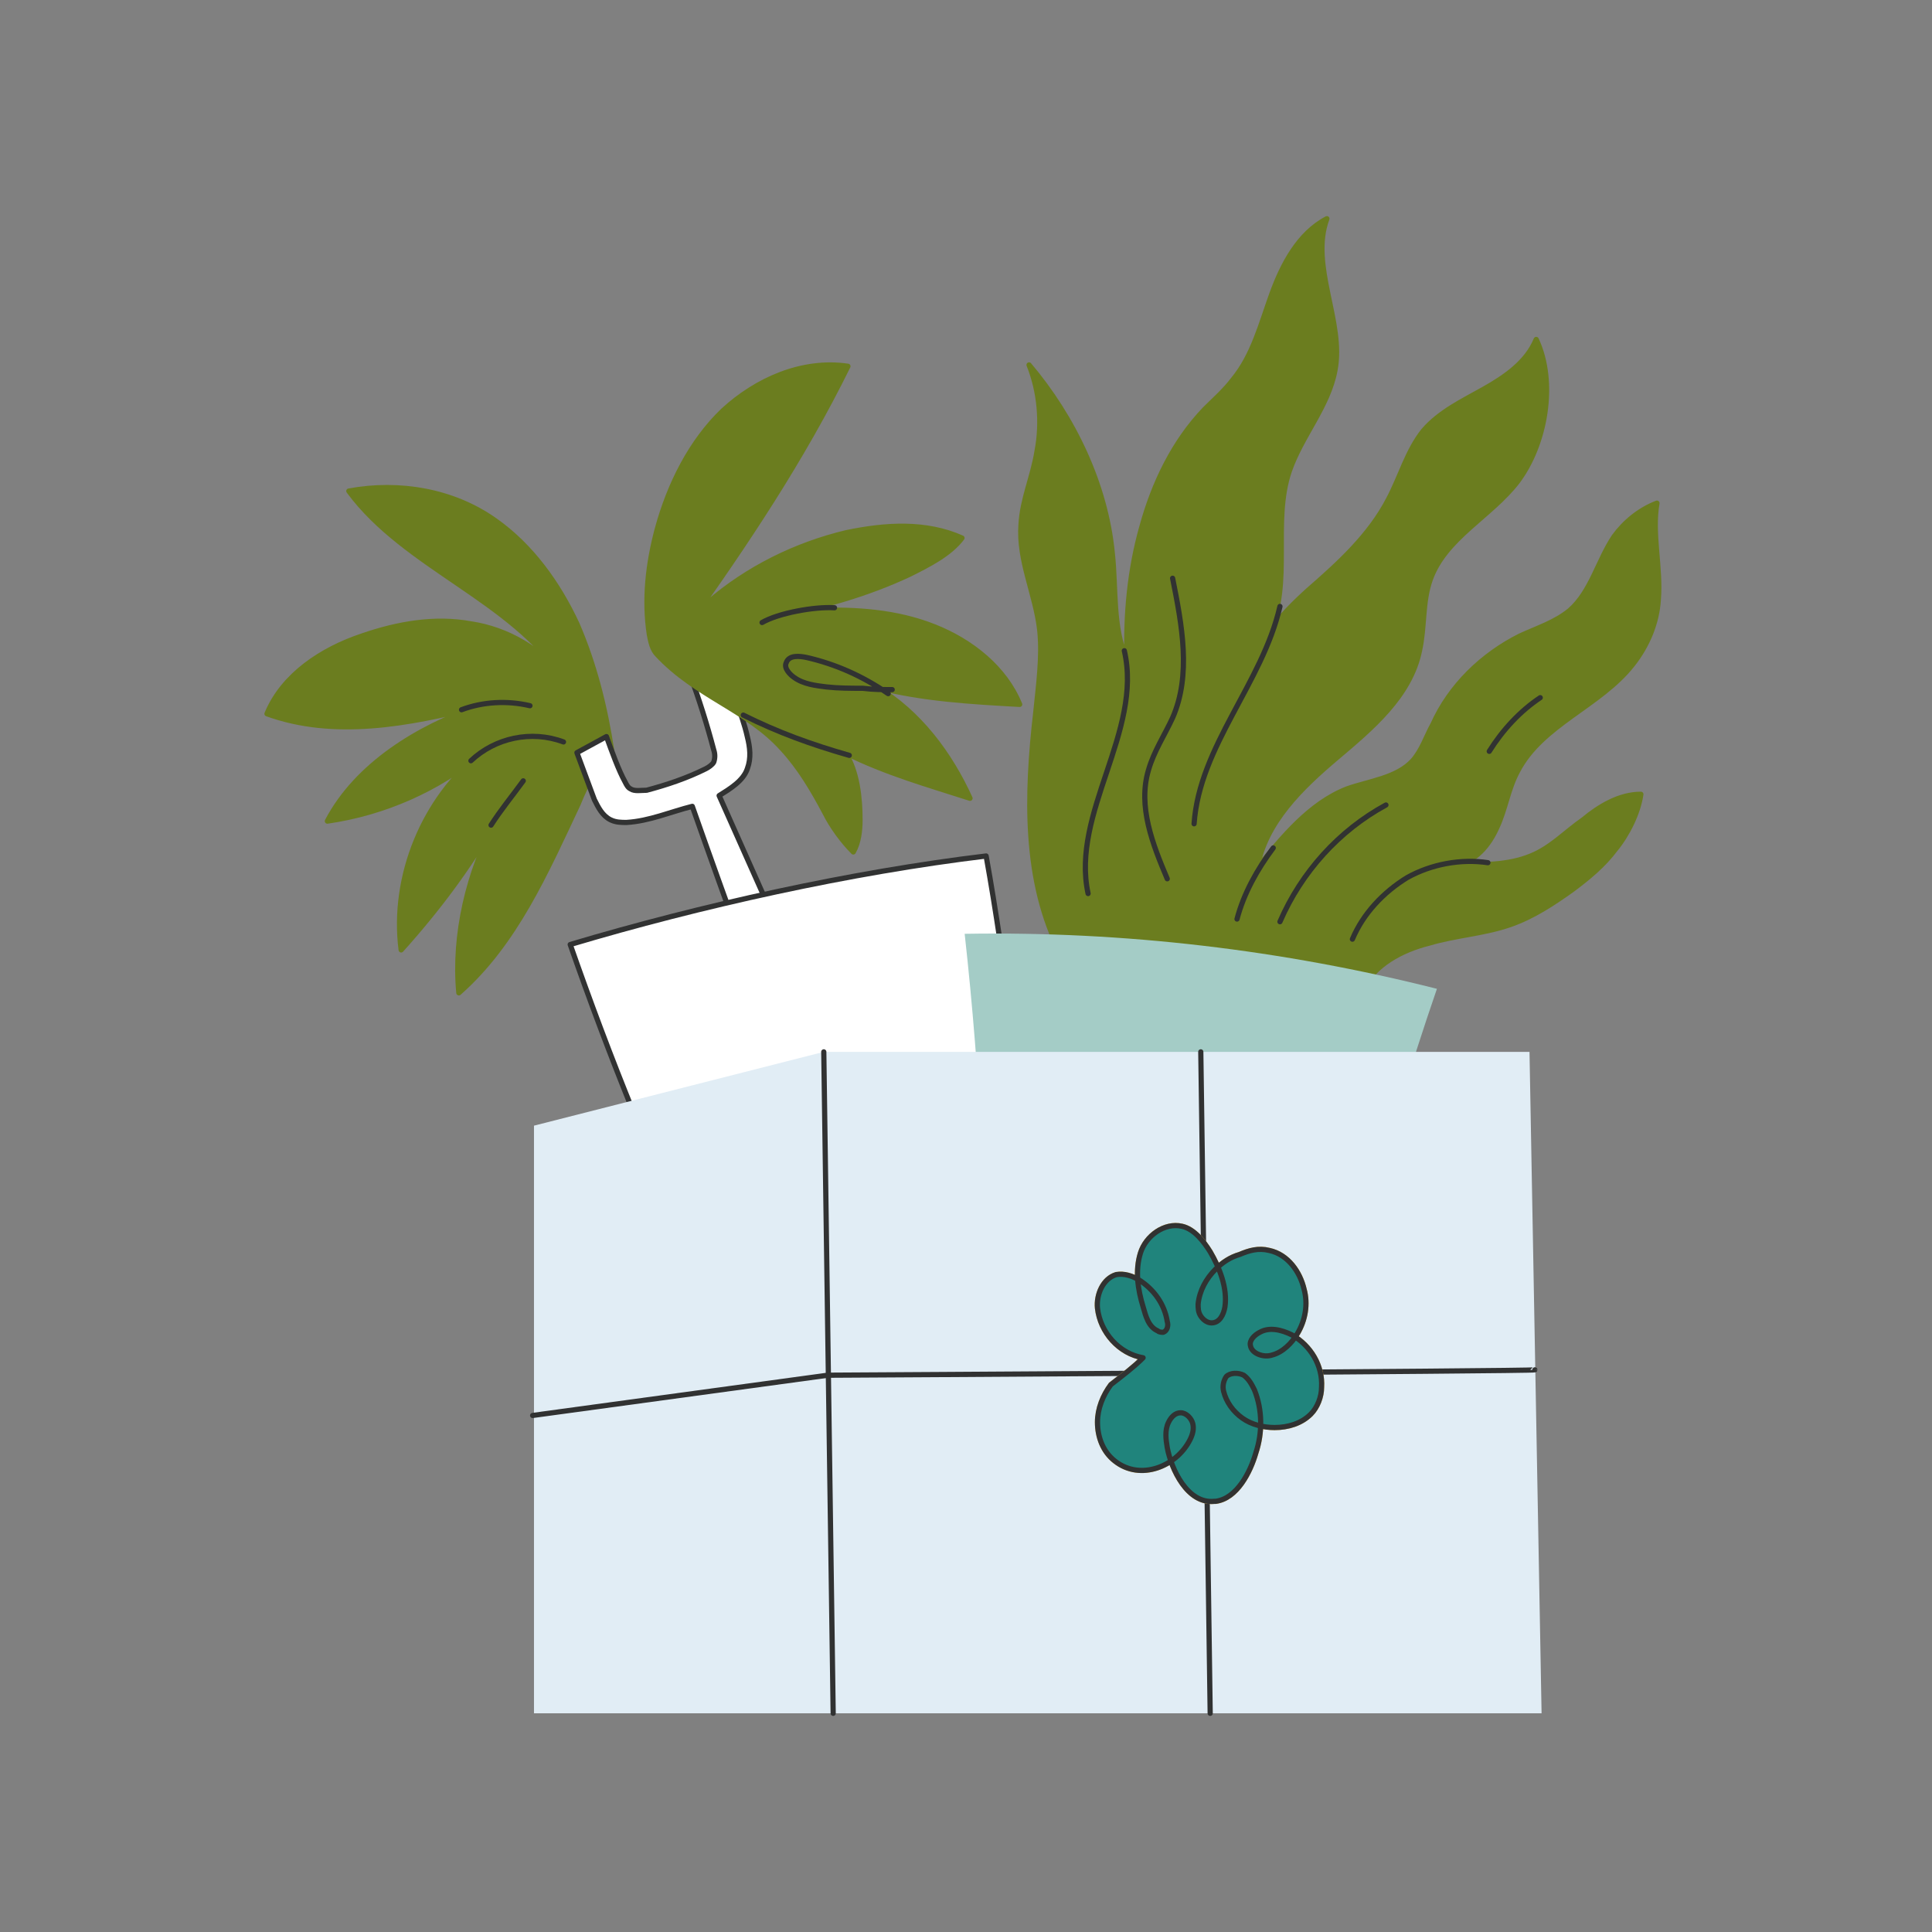 <?xml version="1.0" encoding="utf-8"?>
<!-- Generator: Adobe Illustrator 25.4.1, SVG Export Plug-In . SVG Version: 6.00 Build 0)  -->
<svg version="1.1" id="Layer_1" xmlns="http://www.w3.org/2000/svg" xmlns:xlink="http://www.w3.org/1999/xlink" x="0px" y="0px"
	 viewBox="0 0 144 144" style="enable-background:new 0 0 144 144;" xml:space="preserve">
<rect x="0" y="0" width="144" height="144" fill="#808080" stroke="none"/>
<style type="text/css">
	.st0{fill:none;}
	.st1{fill:#6B7D1F;stroke:#6B7D1F;stroke-width:0.388;stroke-linecap:round;stroke-linejoin:round;stroke-miterlimit:10;}
	.st2{fill:none;stroke:#313232;stroke-width:0.388;stroke-linecap:round;stroke-linejoin:round;stroke-miterlimit:10;}
	.st3{fill:#FFFFFF;stroke:#313232;stroke-width:0.388;stroke-linecap:round;stroke-linejoin:round;stroke-miterlimit:10;}
	.st4{fill:#1F3B7E;stroke:#F7B83E;stroke-width:0.388;stroke-linecap:round;stroke-linejoin:round;stroke-miterlimit:10;}
	.st5{fill:#20847C;stroke:#313232;stroke-width:0.388;stroke-linecap:round;stroke-linejoin:round;stroke-miterlimit:10;}
</style>
<rect x="0" class="st0" width="144" height="144"/>
<g>
	<g>
		<path class="st1" d="M79.1,71.1c-2.8-5.4-2.6-11.9-1.9-18c0.2-2,0.5-4.1,0.3-6.1c-0.3-2.7-1.6-5.2-1.4-7.9
			c0.1-1.9,0.9-3.6,1.2-5.5c0.4-2.1,0.2-4.4-0.6-6.4c3.3,3.9,5.7,8.9,6.2,14c0.3,2.7,0,5.6,1.1,8c-0.1-3.4,0.2-6.7,1.1-9.9
			c0.9-3.3,2.4-6.4,4.7-8.8c0.7-0.7,1.5-1.4,2.1-2.2c1.5-1.8,2.1-4.2,2.9-6.4s2-4.5,4.1-5.6c-1.3,3.5,1.3,7.7,0.6,11.3
			c-0.5,2.7-2.5,4.9-3.4,7.5c-1.3,3.8,0.2,8.3-1.5,12c0.8-1.1,1.9-2.2,2.9-3.1c2.3-2,4.6-4.1,6-6.8c0.9-1.7,1.4-3.6,2.6-5.1
			c1.2-1.4,2.9-2.2,4.5-3.1c1.6-0.9,3.2-2,3.9-3.7c1.5,3.2,0.7,7.8-1.4,10.6c-2,2.6-5.4,4.2-6.5,7.3c-0.6,1.7-0.4,3.5-0.8,5.3
			c-0.7,3.4-3.6,5.8-6.2,8c-2.6,2.2-5.3,4.8-5.9,8.2c1.9-2.3,3.9-4.8,6.7-5.9c1.7-0.6,3.7-0.8,4.9-2.1c0.7-0.8,1-1.8,1.5-2.7
			c1.3-2.9,3.7-5.2,6.5-6.6c1.3-0.6,2.6-1,3.7-1.9c1.6-1.4,2.1-3.7,3.3-5.5c0.8-1.1,1.9-2,3.2-2.5c-0.4,2.3,0.3,4.8,0.1,7.2
			c-0.1,1.7-0.8,3.4-1.9,4.8c-2.4,3.1-6.8,4.5-8.6,8c-0.7,1.3-0.9,2.8-1.5,4.1c-0.6,1.4-1.7,2.7-3.1,2.8c1.9,0.1,3.9,0.1,5.6-0.6
			c1.5-0.6,2.6-1.8,3.9-2.7c1.2-1,2.7-1.9,4.3-1.9c-0.2,1.4-1,3-1.9,4.1c-0.9,1.2-2,2.1-3.2,3c-1.4,1-2.9,2-4.6,2.6
			c-2,0.7-4.1,0.8-6.1,1.4c-2,0.5-4.1,1.6-5,3.5"/>
		<path class="st2" d="M83.8,48.5c1.4,6-4,12.1-2.7,18.1"/>
		<path class="st2" d="M87.4,43.1c0.7,3.5,1.4,7.2,0,10.4c-0.6,1.3-1.4,2.5-1.8,3.9c-0.8,2.7,0.3,5.5,1.4,8.1"/>
		<path class="st2" d="M95.4,45.2c-1.3,5.7-6,10.4-6.4,16.2"/>
		<path class="st2" d="M94.9,63.2c-1.2,1.6-2.2,3.4-2.7,5.3"/>
		<path class="st2" d="M95.4,68.7c1.6-3.7,4.4-6.8,7.9-8.7"/>
		<path class="st2" d="M111,56c1-1.6,2.3-3,3.8-4"/>
		<path class="st2" d="M100.8,70c0.8-1.9,2.3-3.5,4.1-4.6c1.8-1,4-1.4,6-1.1"/>
	</g>
	<path class="st1" d="M45.6,56c-0.5-3.3-1.3-6.5-2.6-9.5c-1.4-3-3.4-5.8-6.1-7.7c-3.1-2.2-7.1-2.9-10.9-2.2c4.2,5.7,12.2,8.1,16,14
		c-1.6-2.2-4.2-3.7-6.9-4.1c-2.7-0.5-5.5,0-8.1,0.9c-3,1-5.9,2.9-7.1,5.8c2.5,0.9,5.1,1.1,7.8,0.9s5.3-0.8,7.9-1.4
		c-4.4,1.5-9,4.3-11.2,8.5c4.2-0.6,8.3-2.4,11.5-5.1c-4.3,3.4-6.7,9.2-6,14.7c2.7-3,5.1-6.2,7.1-9.7c-2.1,3.9-3.2,8.6-2.8,12.9
		c4.2-3.7,6.5-9,8.9-14.1C43.7,58.4,44.5,56.9,45.6,56z"/>
	<path class="st3" d="M45.2,54.9c0.4,1.1,0.9,2.5,1.4,3.4c0.1,0.2,0.2,0.4,0.4,0.5c0.3,0.2,0.8,0.1,1.2,0.1c1.5-0.4,3-0.9,4.4-1.6
		c0.2-0.1,0.5-0.3,0.6-0.5c0.1-0.3,0.1-0.6,0-0.9c-0.5-1.9-1.1-3.8-1.8-5.7l2.5-0.8c0.4,1,0.7,1.9,1,2.9c0.3,0.9,0.6,1.7,0.8,2.6
		c0.2,0.8,0.3,1.6,0,2.4c-0.3,0.9-1.3,1.5-2.1,2l4.9,11l-3,0.7c-1.3-3.6-2.6-7.2-3.9-10.9c-1.6,0.4-3.2,1.1-4.9,1.2
		c-0.4,0-0.8,0-1.2-0.2c-0.6-0.3-0.9-0.9-1.2-1.5c-0.3-0.8-1-2.7-1.3-3.5L45.2,54.9z"/>
	<path class="st1" d="M49,48.8c-0.4-0.4-0.5-1-0.6-1.5c-0.4-2.6-0.1-5.3,0.6-7.9c0.9-3.3,2.5-6.5,4.9-8.8c2.5-2.3,5.9-3.8,9.3-3.3
		c-3.4,6.9-7.6,13.2-12.1,19.5c0.4-0.7,1.1-1.4,1.7-1.9c2.9-2.5,6.5-4.3,10.3-5.2c2.9-0.6,5.9-0.8,8.6,0.4c-0.9,1.2-2.5,2-3.9,2.7
		c-3.2,1.5-6.7,2.5-10.2,3.1c1-0.4,2.1-0.3,3.2-0.4c3-0.1,6,0.1,8.8,1.2c2.8,1.1,5.3,3.1,6.4,5.8c-3.6-0.2-7.2-0.4-10.7-1.3
		c3.2,1.9,5.5,5,7,8.3c-3.1-1-6.3-1.9-9.3-3.4c0.9,1.4,1.1,3.4,1.1,5c0,0.8-0.1,1.7-0.5,2.4c-0.8-0.8-1.6-1.9-2.1-2.9
		c-0.9-1.7-1.9-3.4-3.2-4.8C55.7,52.9,51.9,51.9,49,48.8z"/>
	<path class="st2" d="M55.4,53.3c2.6,1.3,5.1,2.2,7.9,3"/>
	<path class="st2" d="M66.5,51.4c-0.7,0-1.4,0-2.2-0.1c-0.9,0-1.8,0-2.7-0.1c-0.8-0.1-1.7-0.2-2.4-0.7c-0.3-0.2-0.8-0.7-0.6-1.1
		c0.2-0.6,1-0.5,1.5-0.4c2.2,0.5,4.2,1.4,6.1,2.7"/>
	<path class="st2" d="M56.8,46.4c1.2-0.7,3.9-1.2,5.4-1.1"/>
	<path class="st2" d="M35.1,56.7c1.8-1.7,4.5-2.3,6.9-1.4"/>
	<path class="st2" d="M36.6,61.5c0.7-1.1,1.6-2.2,2.4-3.3"/>
	<path class="st2" d="M34.4,52.9c1.6-0.6,3.4-0.7,5.1-0.3"/>
	<path class="st3" d="M52.8,95.4c-3.9-7.9-7.4-16.7-10.3-25c9.7-2.9,21-5.4,31-6.6c1.5,8.3,2.3,16.5,3.9,24.6"/>
	<g>
		<defs>
			<path id="SVGID_1_" d="M101.4,91.2c2-5.8,3.7-11.7,5.7-17.5c-11.5-2.9-23.3-4.3-35.2-4.1c0.6,5.4,1,10.6,1.3,16"/>
		</defs>
		<use xlink:href="#SVGID_1_"  style="overflow:visible;fill:#A4CCC6;"/>
		<clipPath id="SVGID_00000129164067030746065710000016543887110989302155_">
			<use xlink:href="#SVGID_1_"  style="overflow:visible;"/>
		</clipPath>
	</g>
	<g>
		<defs>
			<polygon id="SVGID_00000145766424405323264710000001418365758107812531_" points="39.8,127.7 114.9,127.7 114,78.4 61.4,78.4 
				39.8,83.9 			"/>
		</defs>
		<use xlink:href="#SVGID_00000145766424405323264710000001418365758107812531_"  style="overflow:visible;fill:#E1EDF5;"/>
		<clipPath id="SVGID_00000119096003308125719940000005448996656272830891_">
			<use xlink:href="#SVGID_00000145766424405323264710000001418365758107812531_"  style="overflow:visible;"/>
		</clipPath>
	</g>
	<line class="st2" x1="61.4" y1="78.4" x2="62.1" y2="127.7"/>
	<line class="st2" x1="89.5" y1="78.4" x2="90.2" y2="127.7"/>
	<path class="st2" d="M114.4,102.1c0,0.1-52.7,0.4-52.7,0.4l-22,3"/>
	<path class="st4" d="M85.2,101.2c-1.8-0.3-3.2-1.9-3.4-3.7c-0.1-1,0.4-2.2,1.4-2.5c0.6-0.1,1.2,0.1,1.7,0.4
		c1.1,0.7,1.9,1.8,2.1,3.1c0.1,0.3,0,0.7-0.3,0.8c-0.1,0-0.3,0-0.4-0.1c-0.7-0.3-0.9-1.1-1.1-1.8c-0.4-1.3-0.6-2.7-0.2-4
		s1.8-2.3,3.1-2c0.9,0.2,1.6,1.1,2.1,1.9c0.7,1.2,1.3,2.7,1.1,4.1c-0.1,0.6-0.4,1.2-1,1.2c-0.3,0-0.6-0.2-0.8-0.5s-0.2-0.6-0.2-0.9
		c0.1-1,0.6-1.9,1.3-2.6c0.5-0.5,1.1-0.9,1.8-1.1c0.7-0.3,1.4-0.5,2.2-0.3c1.4,0.3,2.3,1.6,2.6,2.9c0.3,1.1,0.1,2.3-0.5,3.3
		c-0.4,0.7-1.1,1.4-1.9,1.6c-0.6,0.2-1.5-0.1-1.6-0.7c-0.1-0.4,0.3-0.8,0.7-1c0.7-0.4,1.6-0.2,2.4,0.2c1.4,0.8,2.3,2.3,2.2,3.9
		c0,0.7-0.3,1.5-0.8,2c-0.7,0.7-1.7,1-2.7,1c-0.8,0-1.7-0.2-2.4-0.7c-0.7-0.5-1.2-1.2-1.4-2c-0.1-0.4,0-0.8,0.2-1.1
		c0.3-0.3,0.9-0.3,1.3-0.1c0.4,0.3,0.6,0.7,0.8,1.1c0.6,1.5,0.6,3.2,0.1,4.7c-0.4,1.4-1.4,3.4-3,3.6c0,0-0.1,0-0.1,0
		c-2,0.2-3.2-2.4-3.5-4c-0.1-0.6-0.2-1.3,0.1-1.9c0.2-0.4,0.5-0.7,0.9-0.7c0.4,0,0.8,0.4,0.9,0.8s0,0.8-0.2,1.2
		c-1,2-3.7,3.1-5.6,1.6c-0.9-0.7-1.3-1.8-1.3-2.9c0-1,0.4-2,1-2.8C83.7,102.5,84.5,101.9,85.2,101.2z"/>
	<path class="st5" d="M85.2,101.2c-1.8-0.3-3.2-1.9-3.4-3.7c-0.1-1,0.4-2.2,1.4-2.5c0.6-0.1,1.2,0.1,1.7,0.4
		c1.1,0.7,1.9,1.8,2.1,3.1c0.1,0.3,0,0.7-0.3,0.8c-0.1,0-0.3,0-0.4-0.1c-0.7-0.3-0.9-1.1-1.1-1.8c-0.4-1.3-0.6-2.7-0.2-4
		s1.8-2.3,3.1-2c0.9,0.2,1.6,1.1,2.1,1.9c0.7,1.2,1.3,2.7,1.1,4.1c-0.1,0.6-0.4,1.2-1,1.2c-0.3,0-0.6-0.2-0.8-0.5s-0.2-0.6-0.2-0.9
		c0.1-1,0.6-1.9,1.3-2.6c0.5-0.5,1.1-0.9,1.8-1.1c0.7-0.3,1.4-0.5,2.2-0.3c1.4,0.3,2.3,1.6,2.6,2.9c0.3,1.1,0.1,2.3-0.5,3.3
		c-0.4,0.7-1.1,1.4-1.9,1.6c-0.6,0.2-1.5-0.1-1.6-0.7c-0.1-0.4,0.3-0.8,0.7-1c0.7-0.4,1.6-0.2,2.4,0.2c1.4,0.8,2.3,2.3,2.2,3.9
		c0,0.7-0.3,1.5-0.8,2c-0.7,0.7-1.7,1-2.7,1c-0.8,0-1.7-0.2-2.4-0.7c-0.7-0.5-1.2-1.2-1.4-2c-0.1-0.4,0-0.8,0.2-1.1
		c0.3-0.3,0.9-0.3,1.3-0.1c0.4,0.3,0.6,0.7,0.8,1.1c0.6,1.5,0.6,3.2,0.1,4.7c-0.4,1.4-1.4,3.4-3,3.6c0,0-0.1,0-0.1,0
		c-2,0.2-3.2-2.4-3.5-4c-0.1-0.6-0.2-1.3,0.1-1.9c0.2-0.4,0.5-0.7,0.9-0.7c0.4,0,0.8,0.4,0.9,0.8s0,0.8-0.2,1.2
		c-1,2-3.7,3.1-5.6,1.6c-0.9-0.7-1.3-1.8-1.3-2.9c0-1,0.4-2,1-2.8C83.7,102.5,84.5,101.9,85.2,101.2z"/>
</g>
</svg>
